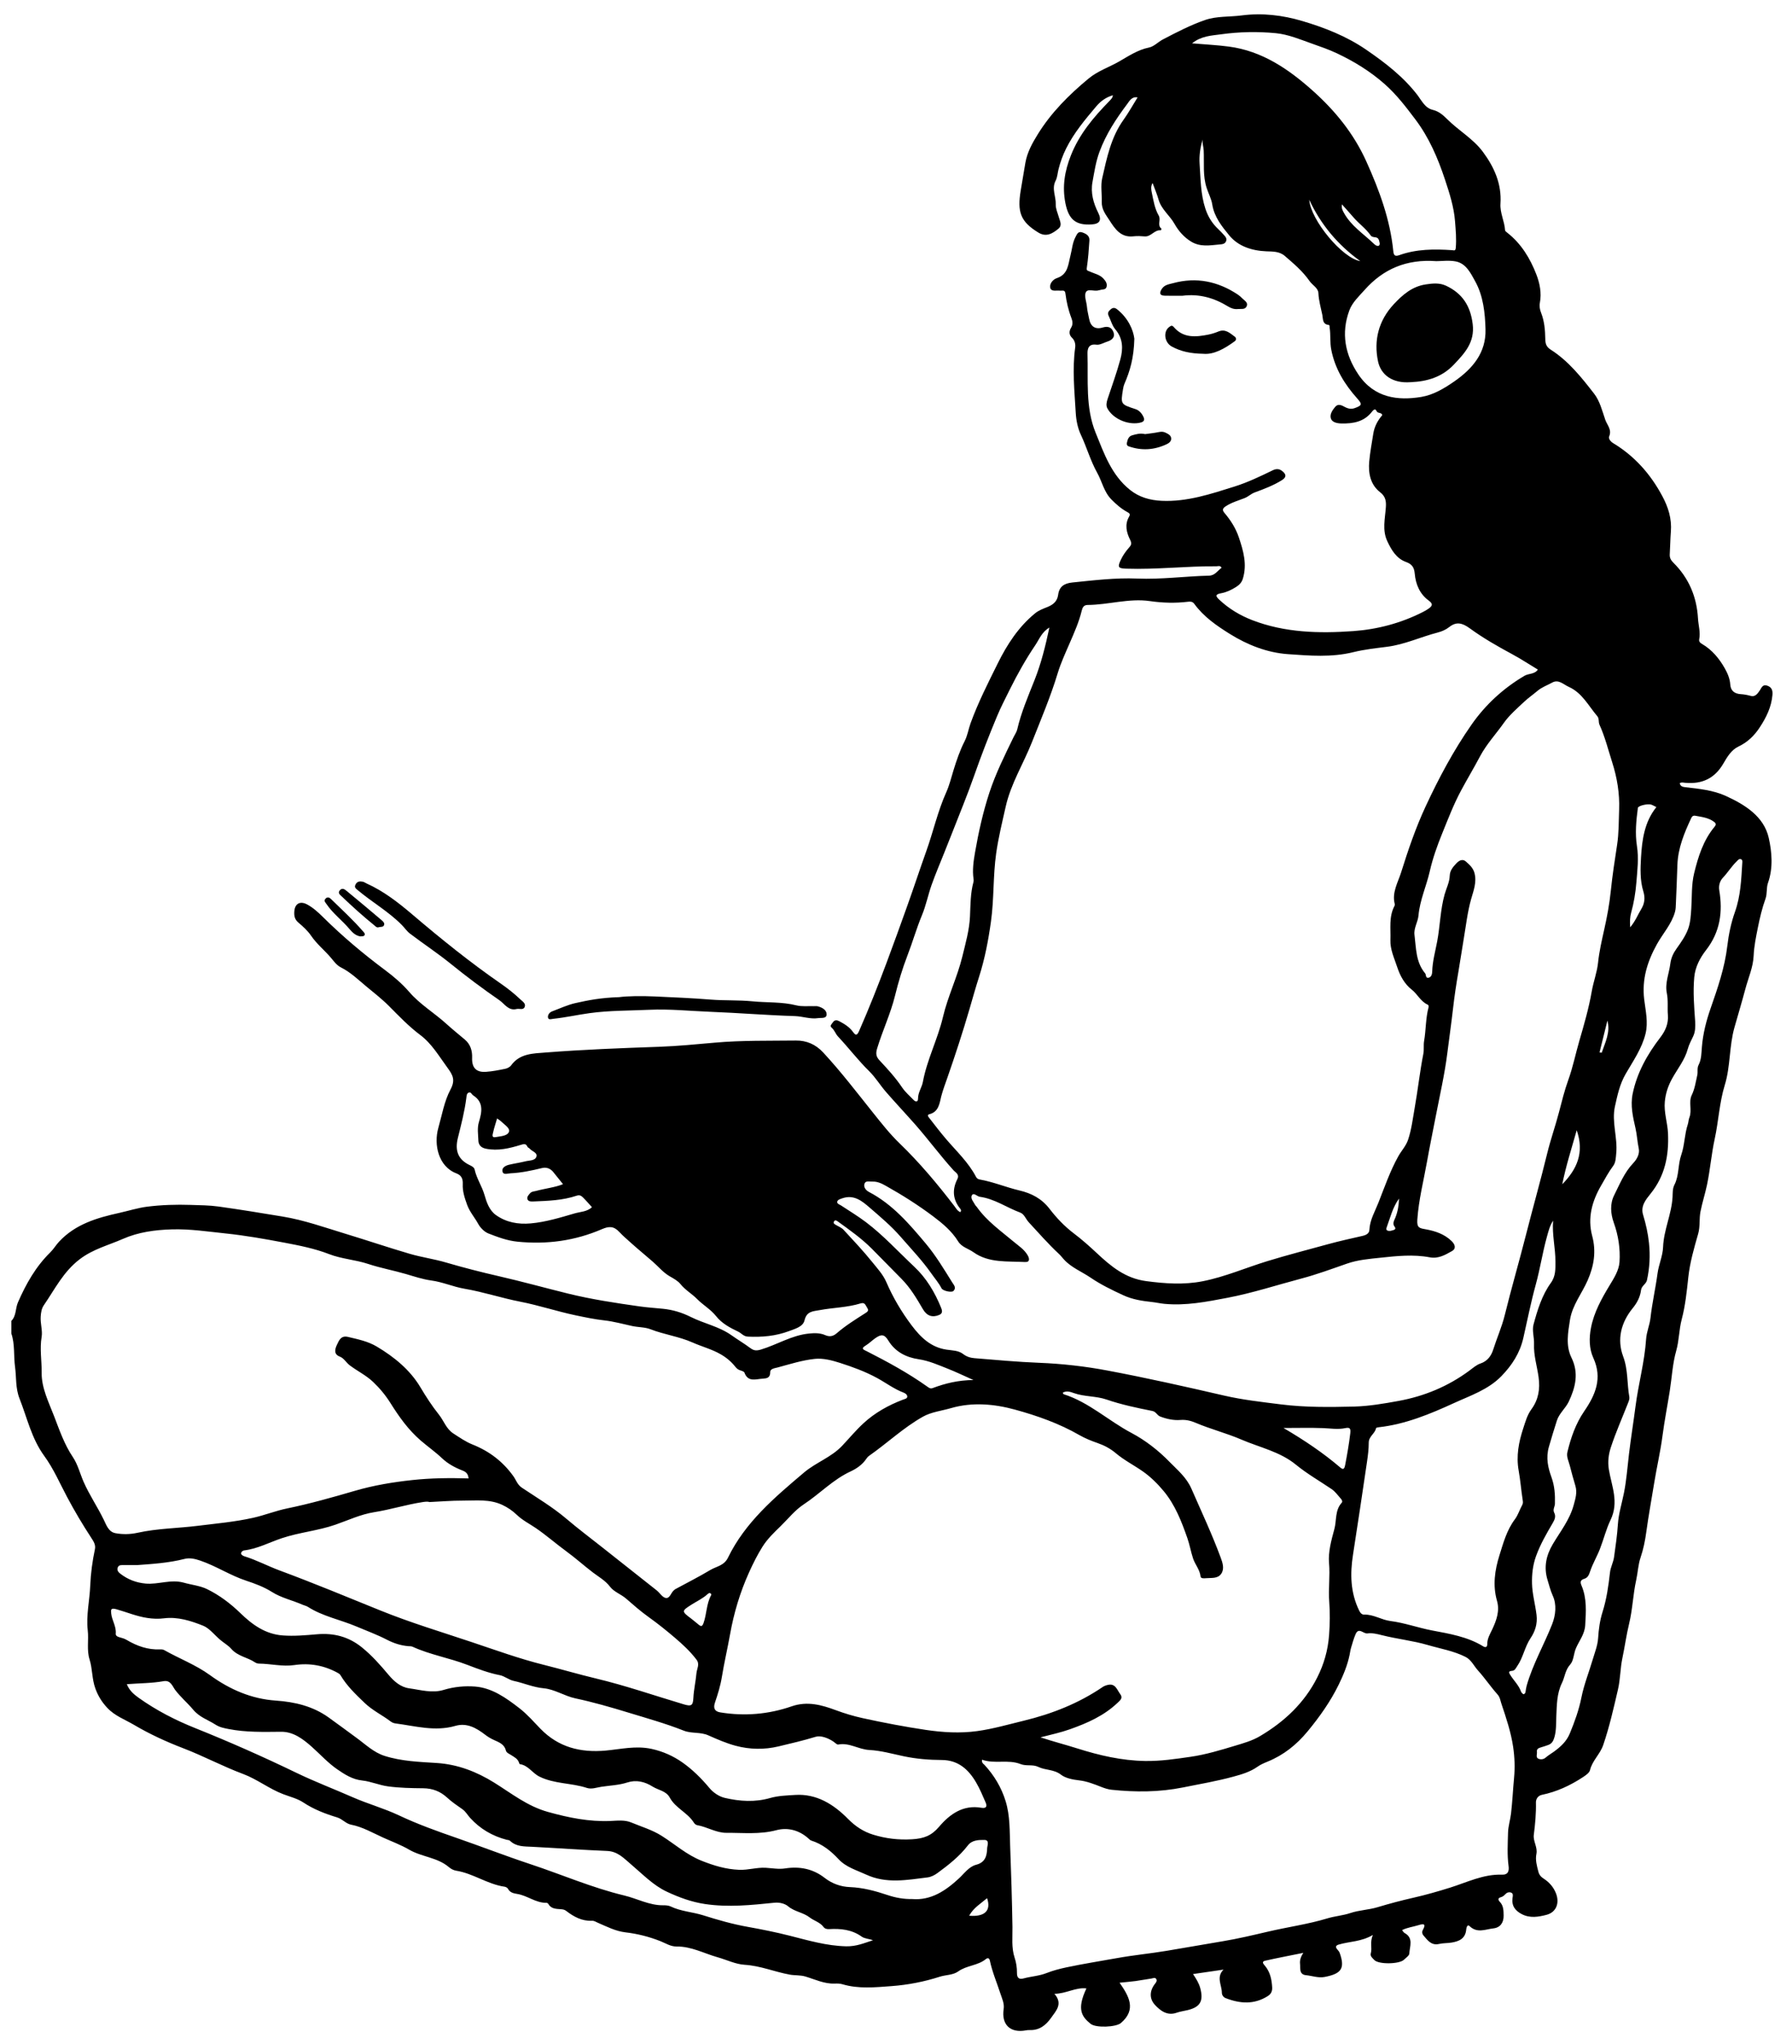 <svg xmlns="http://www.w3.org/2000/svg" viewBox="440.051 193.92 1097.034 1251.2" version="1.1" style="max-height: 500px" width="1097.034" height="1251.2">
<defs>
<clipPath id="a">
<path d="m0 1200h1600v-1200h-1600z"/>
</clipPath>
</defs>
<g transform="matrix(1.333 0 0 -1.333 0 1600)">
<g clip-path="url(#a)">
<g transform="translate(1064.7 571.57)">
<path d="m0 0c0.34-0.032 0.68-0.063 1.02-0.095 1.592 4.746 4.052 9.301 2.606 14.726-1.209-4.877-2.418-9.754-3.626-14.631m-92.069-67.081c-2.946-4.049-4.028-8.798-5.701-13.3-0.196-0.528-0.229-1.152 0.348-1.385 1.047-0.425 2.096-1e-3 3.089 0.324 0.594 0.194 0.75 0.787 0.339 1.28-1.323 1.593-0.281 3.001 0.285 4.445 1.087 2.77 1.546 5.667 1.64 8.636m-197.42-329.3c7.225-0.593 10.18 2.379 8.226 8.064-2.896-2.472-6.303-4.476-8.226-8.064m-216.8 366.09c-0.713-2.444-1.408-4.448-1.841-6.508-0.162-0.768-0.831-2.454 1.143-2.078 2.231 0.425 5.364 0.472 6.138 2.413 0.669 1.677-2.06 3.292-3.519 4.743-0.509 0.506-1.159 0.871-1.921 1.43m388.01 419.7c-0.334-1.835 0.349-2.901 0.971-4.022 3.251-5.866 8.853-9.439 13.525-13.913 0.616-0.59 1.424-1.404 2.486-1.009 0.236 0.088 0.432 0.782 0.351 1.127-0.261 1.102-0.352 2.444-1.815 2.676-0.859 0.137-1.789 0.113-2.319 0.874-2.216 3.177-5.414 5.409-7.914 8.309-1.733 2.011-3.521 3.974-5.285 5.958m-15.028 2.114c0.655-9.308 15.264-26.906 23.456-28.164-10.247 7.38-18.111 16.708-23.456 28.164m116.2-452.04c6.702 6.865 10.247 14.42 6.635 24.819-2.44-8.647-4.955-16.443-6.635-24.819m-391.74-187.68c-0.224-0.142-0.523-0.274-0.749-0.484-2.188-2.026-4.897-3.259-7.378-4.834-4.648-2.952-4.658-3.083-0.147-6.459 1.189-0.89 2.299-1.883 3.459-2.812 1.149-0.922 1.649-0.683 2.178 0.79 1.495 4.161 1.283 8.773 3.467 12.743 0.299 0.543-0.093 0.997-0.83 1.056m422.93 305.66c2.428 2.883 3.496 5.77 5.062 8.335 1.577 2.584 1.901 5.188 0.969 8.203-1.555 5.027-1.345 10.466-1.056 15.487 0.462 8.053 1.55 16.364 7.059 23.176-0.945 0.468-1.579 0.858-2.264 1.106-1.627 0.587-6.098-0.444-6.237-1.481-0.777-5.813-1.344-11.684-0.429-17.491 0.884-5.615 0.188-11.151-0.253-16.678-0.378-4.741-1.16-9.467-2.451-14.119-0.47-1.694-0.594-3.831-0.4-6.538m-159.22-229.88c9.652-5.671 18.271-11.463 26.195-18.247 1.596-1.366 1.916 0.163 2.143 1.338 0.922 4.772 1.746 9.551 2.326 14.387 0.284 2.365-0.211 2.889-2.336 2.445-3.372-0.704-6.73-0.112-10.108 0.016-5.802 0.221-11.619 0.061-18.22 0.061m-142.39 22.015c-4.439 1.973-8.013 3.714-11.702 5.164-4.397 1.728-8.636 3.665-13.498 4.389-5.53 0.823-10.662 3.277-13.868 8.543-1.842 3.024-3.292 3.016-6.061 1.077-1.486-1.041-2.767-2.362-4.284-3.279-2.556-1.544-1.051-1.924 0.463-2.695 9.504-4.838 18.871-9.921 27.588-16.105 0.812-0.577 1.53-1.205 2.591-0.807 5.804 2.181 11.767 3.66 18.771 3.713m-188.49 89.936c-1.484 1.848-2.982 3.756-4.528 5.625-1.337 1.615-3.121 2.254-5.126 1.767-4.761-1.156-9.517-2.178-14.451-2.402-1.51-0.069-3.353-0.921-3.718 0.94-0.333 1.699 1.514 2.629 3.109 3.008 2.483 0.591 5.027 0.928 7.499 1.556 1.803 0.457 4.413 0.213 5.011 2.177 0.552 1.812-2.072 2.379-3.119 3.652-0.265 0.322-0.827 0.459-0.98 0.802-0.723 1.617-1.614 1.36-3.139 0.897-5.183-1.575-10.382-2.87-15.985-1.744-2.498 0.502-3.398 2.023-3.446 3.756-0.077 2.797-0.611 5.622 0.244 8.472 1.345 4.491 2.364 9.075-2.642 12.268-0.682 0.435-1.01 1.67-2.007 1.289-1.011-0.387-1.008-1.547-1.126-2.487-0.783-6.223-2.382-12.283-3.879-18.346-1.453-5.885 0.098-9.92 5.373-12.459 0.969-0.466 2.096-1.013 2.33-2.084 0.897-4.107 3.348-7.575 4.51-11.611 0.976-3.385 2.205-7.078 5.26-9.255 4.738-3.375 10.191-4.355 15.983-3.84 6.94 0.618 13.551 2.671 20.169 4.597 2.655 0.773 5.725 0.732 7.947 2.853-1.437 1.575-2.733 3.106-4.155 4.508-0.732 0.723-1.515 1.224-2.831 0.778-6.438-2.178-13.176-2.385-19.882-2.655-0.966-0.039-2.397-0.116-2.761 1.072-0.321 1.05 0.562 1.978 1.296 2.77 0.714 0.771 1.708 0.734 2.632 0.981 4.354 1.164 8.902 1.648 12.412 3.115m401.07 423.81c-13.653 1.026-24.367-3.586-32.912-13.187-2.602-2.924-5.68-5.756-7.036-9.428-3.853-10.438-1.99-20.292 4.154-29.419 7.329-10.888 18.301-12.054 28.875-10.312 5.571 0.918 10.595 3.936 15.252 7.182 8.303 5.786 14.55 13.101 14.258 23.854-0.206 7.591-1.029 15.389-4.769 22.107-2.008 3.607-4.133 8.197-8.978 9.096-3.085 0.572-6.362 0.107-8.844 0.107m118.88-349.16c0.048-2.316 0.18-4.458-0.937-6.813-0.865-1.821-1.914-3.76-2.428-5.669-1.383-5.134-4.732-9.192-7.199-13.653-1.926-3.482-3.01-6.855-3.374-10.625-0.476-4.933 1.246-9.656 1.462-14.56 0.45-10.191-1.397-19.506-7.975-27.667-2.186-2.711-4.693-5.709-3.479-9.694 1.298-4.259 2.249-8.53 2.72-12.985 0.612-5.779 0.303-11.419-0.927-17.055-0.398-1.828-2.484-2.561-2.733-4.587-0.382-3.106-1.807-5.829-3.795-8.259-5.409-6.61-7.33-14.378-4.411-22.177 2.32-6.198 1.721-12.465 2.843-18.632 0.141-0.775-0.183-1.701-0.488-2.481-2.68-6.856-5.69-13.602-7.987-20.583-1.039-3.16-1.532-6.561-0.931-10.225 1.249-7.599 4.754-14.952 0.769-23.185-1.974-4.078-3.157-8.875-4.865-13.279-1.341-3.456-3.286-6.69-4.468-10.19-0.563-1.668-1.031-3.015-2.731-3.533-1.774-0.541-1.958-1.477-1.272-3.081 2.516-5.891 2.071-12.015 1.703-18.244-0.248-4.205-2.821-7.145-4.292-10.654-1.033-2.464-0.995-5.604-2.585-7.358-2.353-2.596-2.452-5.75-3.801-8.493-2.41-4.899-2.352-10.249-2.586-15.217-0.152-3.224 0.055-6.413-0.855-9.629-0.477-1.687-1.136-2.978-2.791-3.6-1.092-0.411-2.213-0.75-3.33-1.092-1.063-0.326-2.125-0.672-1.938-2.091 0.143-1.088-0.647-2.582 0.689-3.157 1.01-0.434 2.352-0.342 3.327 0.526 1.204 1.073 2.62 1.841 3.898 2.785 2.995 2.213 5.678 4.614 7.207 8.32 2.223 5.384 4.17 10.742 5.32 16.509 1.175 5.895 3.456 11.564 5.169 17.357 0.963 3.255 2.283 6.526 2.496 9.851 0.267 4.151 0.792 8.099 2.053 12.103 1.845 5.852 2.711 11.972 3.403 18.083 0.277 2.45 1.521 4.589 1.87 7.079 0.703 5.016 1.428 9.99 1.762 15.07 0.317 4.823 1.822 9.566 2.776 14.35 1.167 5.855 1.596 11.832 2.296 17.732 0.876 7.378 2.067 14.705 3.019 22.067 1.333 10.306 4.164 20.39 4.855 30.785 0.226 3.413 1.654 6.539 2.011 9.741 0.767 6.889 2.322 13.626 3.243 20.475 0.547 4.071 2.39 8.029 2.545 12.08 0.303 7.945 3.931 15.17 4.357 23.055 0.099 1.823-0.07 3.76 0.874 5.605 2.181 4.262 1.534 9.185 3.143 13.772 1.518 4.325 1.459 9.367 2.98 13.931 0.334 1 0.319 2.125 0.708 3.095 1.353 3.371-0.426 7.171 1.088 10.301 1.441 2.979 1.837 6.095 2.552 9.177 0.351 1.514-0.174 3.201 0.594 4.68 1.35 2.604 1.31 5.595 1.53 8.288 0.496 6.093 2.005 11.998 3.947 17.566 3.296 9.451 6.552 18.83 7.724 28.804 0.627 5.332 1.766 10.719 3.5 15.595 2.634 7.41 2.902 14.859 3.37 22.422 0.044 0.709 0.217 1.657-0.748 1.876-0.807 0.183-1.308-0.542-1.848-1.072-2.358-2.317-4.087-5.157-6.369-7.569-1.223-1.293-1.981-3.434-1.605-5.655 1.687-9.966 0.406-19.179-6.071-27.504-2.747-3.532-4.973-7.713-5.407-12.425-0.626-6.806-0.051-13.599 0.423-20.387m-296.59 180.92c-3.522-2.093-4.635-5.369-6.442-8.042-4.39-6.494-8.212-13.321-11.716-20.365-2.041-4.101-4.137-8.151-5.909-12.389-3.737-8.942-7.236-17.961-10.439-27.114-3.115-8.903-6.749-17.625-10.17-26.421-1.183-3.04-2.41-6.063-3.614-9.096-1.941-4.886-4.021-9.723-5.777-14.675-1.633-4.603-2.575-9.472-4.443-13.966-2.525-6.07-4.307-12.404-6.676-18.528-2.292-5.922-4.165-12.197-5.712-18.476-2.043-8.293-5.746-16.043-8.209-24.208-0.612-2.029-0.625-3.607 1.061-5.401 3.719-3.958 7.391-7.979 10.453-12.528 1.415-2.103 3.43-3.806 5.202-5.662 1.057-1.107 2.082-0.985 2.077 0.619-9e-3 2.813 1.739 5.051 2.215 7.612 1.916 10.314 6.843 19.656 9.235 29.845 2.221 9.46 6.607 18.314 8.907 27.799 1.47 6.065 3.209 12.046 3.5 18.387 0.241 5.263 0.185 10.607 1.589 15.776 0.108 0.398 0.126 0.85 0.063 1.259-0.647 4.233-5e-3 8.509 0.703 12.557 1.602 9.16 3.616 18.248 6.532 27.157 2.926 8.939 7.095 17.246 11.166 25.637 0.555 1.142 1.358 2.225 1.637 3.43 1.822 7.87 5.012 15.259 7.969 22.719 3.04 7.67 5.004 15.603 6.798 24.074m65.52 268.26c6.1-0.524 11.532-0.783 16.905-1.49 15.274-2.009 27.437-10.348 38.485-20.216 10.28-9.182 18.896-19.722 24.692-32.608 5.937-13.195 10.876-26.527 12.33-40.985 0.196-1.945 0.663-2.716 2.786-1.956 7.883 2.822 16.06 2.836 24.278 2.282 0.785-0.053 1.502-0.484 1.641 1.044 0.372 4.102-0.032 8.226-0.338 12.232-0.502 6.549-2.538 12.885-4.635 19.2-3.287 9.9-7.326 19.294-13.646 27.649-4.295 5.677-8.546 11.282-13.968 16.081-6.677 5.909-14.103 10.462-22.042 14.202-3.682 1.735-7.612 3.087-11.474 4.454-5.388 1.908-10.862 4.216-16.454 4.761-8.359 0.813-16.88 0.655-25.262-0.508-4.36-0.605-8.961-0.709-13.298-4.142m152.12-758.04c0.743 0.129 0.946 0.547 1.036 1.109 0.152 0.942 0.26 1.901 0.519 2.815 2.795 9.846 7.943 18.72 11.676 28.178 1.701 4.31 2.131 9.132 0.338 13.085-1.096 2.413-1.671 4.823-2.418 7.251-1.803 5.865-0.682 11.27 2.409 16.482 3.45 5.815 7.723 11.126 9.583 17.91 0.843 3.08 1.713 5.834 0.764 8.962-0.921 3.033-1.744 6.097-2.536 9.167-0.526 2.044-1.623 4.092-1.113 6.214 1.595 6.645 3.83 13.09 7.726 18.77 5.183 7.556 8.448 15.17 4.187 24.491-1.939 4.241-1.99 9.106-1.08 13.811 1.38 7.143 4.848 13.366 8.554 19.494 2.041 3.376 4.308 6.904 4.557 10.784 0.389 6.071-0.542 12.153-2.62 17.955-1.52 4.244-1.801 8.739 0.137 12.61 2.555 5.102 4.717 10.531 8.792 14.802 1.731 1.814 3.036 4.288 2.519 6.698-0.663 3.094-0.788 6.244-1.501 9.343-1.183 5.138-2.398 10.392-1.298 15.77 1.991 9.725 6.743 18.122 12.699 25.878 2.393 3.115 3.793 6.401 3.476 10.333-0.27 3.341 0.2 6.664-0.488 10.057-0.927 4.567 1.048 9.008 1.624 13.522 0.334 2.608 1.34 4.775 2.877 6.918 2.047 2.854 4.145 5.842 5.321 9.097 1.044 2.889 1.214 6.157 1.419 9.34 0.348 5.402 0.023 10.885 1.322 16.194 1.86 7.592 4.173 15.012 9.291 21.195 0.631 0.763 1.053 1.439-0.166 2.349-2.609 1.946-5.671 2.236-8.67 2.798-0.732 0.138-1.353-0.122-1.763-0.995-3.241-6.896-6.148-13.872-6.396-21.655-0.189-5.901-0.434-11.8-0.693-17.699-0.056-1.26-0.05-2.494-0.405-3.78-1.557-5.649-5.557-9.903-8.304-14.863-4.397-7.939-6.968-16.069-5.843-25.363 0.625-5.17 1.909-10.449 0.614-15.73-1.669-6.809-5.724-12.567-9.123-18.459-2.772-4.805-3.788-9.835-4.918-14.894-1.596-7.15 1.301-14.345 0.578-21.618-0.205-2.07-0.201-4.142-1.412-5.755-2.113-2.815-3.722-5.894-5.479-8.912-4.222-7.25-6.358-14.948-4.149-23.174 1.935-7.208 0.82-13.796-2.074-20.429-2.66-6.099-7.06-11.378-8.136-18.241-0.918-5.851-1.992-11.791 0.696-17.26 3.491-7.104 1.809-13.661-1.199-20.108-1.441-3.086-4.426-5.463-5.479-8.736-1.282-3.99-2.522-8.05-3.675-12.071-1.471-5.135-0.405-9.641 1.158-13.951 1.492-4.113 1.716-8.082 1.604-12.234-0.036-1.348-1.081-2.63-0.353-4.041 0.915-1.772 0.24-3.248-0.666-4.798-2.869-4.906-5.685-9.744-7.664-15.217-1.534-4.244-1.931-8.542-1.838-12.558 0.108-4.717 1.47-9.512 2.068-14.342 0.525-4.247-0.72-7.742-2.719-10.719-2.716-4.045-3.404-8.903-6.151-12.864-0.694-1.001-1.028-2.063-2.387-2.168-1.91-0.147-1.392-0.949-0.691-2.058 1.592-2.515 3.841-4.604 4.841-7.511 0.155-0.451 0.665-0.781 1.022-1.179m-641.32 4.625c1.122-2.867 3.164-4.643 5.457-6.277 8.049-5.736 16.8-10.236 25.915-13.883 15.769-6.311 31.272-13.182 46.558-20.568 8.451-4.082 17.232-7.416 25.819-11.191 6.946-3.055 14.315-5.061 21.26-8.342 8.561-4.044 17.545-7.263 26.51-10.364 11.288-3.905 22.414-8.244 33.764-11.999 14.397-4.763 28.365-10.857 43.155-14.404 5.985-1.436 11.541-4.571 17.908-4.497 1.149 0.013 2.428-0.068 3.433-0.552 4.731-2.28 10.026-2.495 14.98-4.068 6.645-2.11 13.487-4.058 20.502-5.307 6.318-1.125 12.71-2.416 19.007-4.005 8.54-2.155 17.044-4.704 26.126-4.902 4.663-0.102 8.268 1.5 12.281 2.774-1.759 0.697-3.807 0.689-5.16 1.655-4.572 3.265-9.637 3.771-14.956 3.465-1.016-0.059-1.999 0.149-2.602 0.972-1.628 2.224-4.342 2.815-6.383 4.404-2.954 2.298-6.888 2.589-9.861 5.088-1.547 1.3-4.015 1.887-6.351 1.647-10.599-1.088-21.143-2.19-31.859-0.592-6.23 0.929-11.912 3.052-17.464 5.639-6.351 2.96-11.171 8.09-16.451 12.547-3.257 2.75-6.11 5.976-10.986 6.177-11.493 0.473-22.97 1.324-34.459 1.915-3.643 0.187-7.307-0.023-10.218 2.796-0.334 0.324-1.003 0.304-1.519 0.438-6.555 1.706-12.162 5.003-16.734 10.015-1.207 1.323-2.034 2.946-3.579 4.016-2.401 1.665-4.84 3.329-6.982 5.299-3.164 2.91-6.732 4.272-11.02 4.311-5.392 0.049-10.781 0.144-16.163 0.868-4.064 0.546-7.841 2.277-11.835 2.699-4.501 0.474-8.093 2.816-11.482 5.148-4.235 2.913-7.767 6.842-11.638 10.292-4.056 3.615-8.504 6.982-14.094 6.932-8.116-0.072-16.171-0.313-24.21 1.274-2.191 0.433-4.026 0.761-6.055 2.063-3.449 2.213-7.23 3.296-10.219 6.881-2.531 3.036-5.702 5.683-8.202 8.991-1.212 1.603-2.049 4.606-5.286 4.027-5.473-0.979-11.034-0.925-16.907-1.382m360.71-98.662c8.629-0.688 15.281 3.798 21.409 9.451 2.508 2.313 4.588 5.43 7.97 6.303 4.289 1.107 4.913 4.301 5.019 7.654 0.034 1.057 1.208 3.7-1.238 3.732-2.67 0.035-5.723-0.037-7.603-2.482-3.904-5.077-8.853-8.963-13.95-12.697-1.379-1.01-2.959-1.828-4.658-2.037-9.425-1.161-18.847-2.98-28.091 1.292-4.422 2.045-9.26 3.387-12.667 7.052-3.579 3.85-7.518 6.98-12.576 8.588-0.481 0.153-0.89 0.587-1.285 0.942-4.261 3.839-9.51 5.204-14.759 3.814-7.646-2.024-15.287-1.151-22.924-1.207-4.68-0.034-8.845 2.732-13.441 3.518-0.556 0.095-1.181 0.638-1.498 1.146-2.892 4.627-8.451 6.661-11.096 11.542-1.667 3.075-5.231 3.368-7.866 5.031-3.625 2.289-7.566 3.195-11.588 1.89-3.933-1.276-7.966-1.381-11.957-1.987-2.208-0.335-4.474-1.232-6.641-0.519-7.104 2.337-14.826 1.768-21.778 5.189-3.279 1.613-5.152 5.191-8.991 5.728-0.138 0.019-0.286 0.324-0.341 0.521-0.547 1.97-2.278 2.728-3.781 3.715-0.884 0.581-2.035 0.932-2.325 2.084-0.741 2.933-3.324 3.792-5.593 4.831-1.462 0.669-2.702 1.433-3.992 2.419-3.95 3.021-8.321 5.532-13.575 4.005-9.383-2.727-18.479-0.057-27.66 1.143-0.713 0.093-1.475 0.426-2.05 0.863-3.897 2.961-8.3 5.014-11.991 8.54-4.154 3.969-8.173 7.822-11.108 12.764-0.255 0.43-0.759 0.762-1.216 1.013-6.241 3.431-12.841 4.639-19.94 3.596-5.429-0.797-10.838 0.617-16.273 0.671-0.613 6e-3 -1.308 0.238-1.819 0.583-3.464 2.336-7.905 2.739-10.923 6.243-1.293 1.501-3.401 2.688-5.089 4.134-2.57 2.204-4.956 5.297-7.749 6.42-5.625 2.261-11.698 4.202-17.996 3.416-2.605-0.325-5.061-0.227-7.619 0.153-4.881 0.725-9.431 2.632-14.119 3.975-2.798 0.801-2.716-0.178-2.516-1.995 0.345-3.124 2.396-5.854 2.07-9.186-0.102-1.044 0.997-1.471 2.012-1.729 1.023-0.26 2.073-0.592 2.973-1.125 4.767-2.823 9.797-4.623 15.433-4.359 0.619 0.03 1.341-0.04 1.862-0.334 6.954-3.933 14.5-6.76 21.028-11.505 9.039-6.57 18.992-10.907 30.291-11.683 8.644-0.594 16.868-2.548 24.061-7.655 4.351-3.09 8.609-6.312 12.929-9.448 4.135-3.002 7.851-6.678 12.876-8.279 7.786-2.481 15.93-2.745 23.952-3.262 9.7-0.626 18.359-4.025 26.336-8.98 8.016-4.979 15.243-10.842 24.772-13.496 9.525-2.652 18.86-4.56 28.751-4.143 3.102 0.13 6.445 0.573 9.45-0.682 4.705-1.965 9.607-3.374 14.023-6.166 6.093-3.854 11.463-8.721 18.407-11.463 5.631-2.223 11.003-3.861 17.133-4.117 4.217-0.176 8.132 1.174 12.24 0.927 2.956-0.177 5.993-0.742 8.862-0.294 6.746 1.051 12.877-0.197 18.176-4.334 3.483-2.72 7.55-4.077 11.528-4.231 6.115-0.236 11.764-1.784 17.424-3.677 3.586-1.198 7.242-1.882 11.295-1.816m-356.05 153.34c-2.43 0-4.248 0.015-6.066-5e-3 -1.051-0.012-2.268 0.194-2.767-1.08-0.529-1.354 0.345-2.229 1.31-2.971 3.392-2.604 7.274-4.051 11.49-4.427 5.845-0.523 11.569 2.099 17.564 0.398 3.553-1.009 7.441-1.372 10.693-2.969 5.639-2.768 10.695-6.569 15.252-10.998 5.446-5.292 11.438-9.644 19.415-10.25 5.293-0.403 10.544 0.09 15.796 0.538 7.659 0.654 14.475-1.069 20.587-6.01 4.626-3.741 8.483-8.128 12.265-12.628 2.549-3.033 5.545-5.645 9.462-6.181 5.22-0.715 10.544-2.348 15.803-0.737 4.78 1.464 9.796 1.914 14.498 1.545 7.811-0.614 14.279-5.264 20.338-9.957 3.526-2.73 6.513-6.174 9.635-9.401 8.266-8.544 18.461-11.077 29.964-10.038 7.01 0.634 13.838 2.365 21.153 0.757 5.306-1.166 10.001-3.33 14.099-6.212 4.553-3.203 8.673-7.254 12.324-11.644 1.861-2.238 4.503-4.009 7.181-4.633 6.837-1.593 13.854-2.036 20.744-0.055 3.791 1.09 7.754 1.181 11.544 1.424 9.803 0.627 17.668-4.312 24.277-11.023 3.366-3.42 7.117-5.882 11.567-7.237 5.759-1.753 11.484-2.473 17.746-2.105 5.512 0.323 8.981 1.635 12.48 5.748 4.935 5.802 11.027 10.175 19.429 8.723 2.437-0.421 2.674 0.778 1.923 2.51-1.333 3.075-2.633 6.195-4.319 9.079-3.513 6.007-8.216 10.314-15.787 10.349-5.858 0.027-11.66 0.493-17.459 1.716-5.237 1.103-10.514 2.609-15.801 2.877-4.936 0.251-9.212 3.496-14.293 2.504-0.602-0.117-1.423 0.817-2.122 1.293-2.517 1.714-5.901 2.98-8.263 2.259-5.622-1.716-11.314-3.048-17.01-4.404-6.563-1.561-13.2-1.444-19.658 0.271-4.334 1.151-8.514 2.987-12.632 4.812-3.633 1.609-7.696 0.735-11.23 2.135-8.357 3.311-17.005 5.715-25.568 8.331-7.994 2.442-16.048 4.762-24.264 6.512-4.931 1.05-9.538 4.166-14.449 4.613-4.931 0.449-9.213 2.42-13.849 3.403-2.347 0.498-4.093 2.187-6.44 2.642-5.136 0.996-10.091 2.895-14.889 4.737-8.271 3.176-17.075 4.621-25.14 8.315-0.553 0.253-1.255 0.197-1.89 0.248-3.496 0.281-6.794 1.372-9.851 2.955-4.54 2.351-9.325 4.093-14.01 6.081-7.392 3.137-15.449 4.626-22.333 9.039-0.703 0.45-1.596 0.594-2.375 0.938-4.653 2.056-9.752 3.132-14.073 5.863-3.692 2.335-7.898 3.889-11.783 5.165-7.422 2.438-13.883 6.776-21.211 9.266-2.451 0.832-4.83 1.354-7.155 0.761-7.388-1.884-14.916-2.326-21.852-2.842m650.35 158.14c-1.53-2.3-2.139-4.861-2.85-7.411-2.022-7.247-3.116-14.698-5.119-21.961-2.225-8.072-3.848-16.312-5.706-24.484-1.567-6.894-5.193-12.524-10.099-17.553-6.074-6.226-14.292-8.92-21.733-12.332-10.967-5.028-22.353-9.76-34.647-11.118-0.41-0.045-1.117-0.195-1.155-0.397-0.48-2.537-3.367-3.758-3.359-6.658 7e-3 -2.978-0.383-5.977-0.818-8.934-2.088-14.176-4.194-28.35-6.408-42.506-1.381-8.824-1.197-17.415 2.81-25.634 0.521-1.07 1.199-1.927 2.339-1.889 4.274 0.14 7.841-2.405 11.986-2.931 6.473-0.822 12.661-3.097 19.096-4.325 8.071-1.54 16.321-2.864 23.539-7.3 1.224-0.752 1.899-0.272 1.886 0.988-0.027 2.603 1.307 4.699 2.342 6.909 1.933 4.127 3.443 8.412 2.138 12.961-2.052 7.157-1.017 14.117 1.116 20.937 1.788 5.717 3.364 11.563 7.089 16.526 1.447 1.927 2.172 4.383 3.353 6.528 0.462 0.84 0.362 1.493 0.223 2.382-0.693 4.469-1.04 8.996-1.835 13.444-1.2 6.718 6e-3 13.054 2.103 19.418 1.007 3.055 1.821 6.111 3.751 8.748 3.242 4.432 4.044 9.278 3.293 14.751-0.697 5.077-2.311 10.026-2.093 15.253 0.124 2.967-0.972 6.153-0.234 8.894 1.798 6.674 3.872 13.463 7.943 19.093 2.342 3.241 2.101 6.544 2.118 9.793 0.032 6.242-1.599 12.434-1.069 18.808m-515.97-129.19c-1.01 0.307-2.179 0.133-3.342-0.046-7.454-1.144-14.659-3.436-22.128-4.615-6.173-0.974-11.923-3.702-17.835-5.756-7.979-2.772-16.511-3.486-24.63-6.208-5.68-1.904-11.113-4.844-17.2-5.579-0.749-0.091-1.488-0.748-1.43-1.504 0.034-0.429 0.823-0.992 1.374-1.16 5.631-1.712 10.826-4.52 16.303-6.548 15.586-5.77 30.946-12.161 46.324-18.39 13.77-5.578 27.91-9.817 41.912-14.506 10.987-3.679 21.909-7.649 33.223-10.468 7.922-1.974 15.819-4.322 23.751-6.213 13.703-3.267 26.959-7.885 40.415-11.891 3.407-1.015 4.228-0.643 4.403 2.933 0.189 3.832 1.082 7.569 1.417 11.366 0.178 2.016 1.617 4.091 0.065 6.156-2.883 3.836-6.43 7.096-10.02 10.158-3.877 3.308-7.902 6.534-12.047 9.492-3.642 2.599-6.968 5.539-10.307 8.434-2.369 2.054-5.577 3.08-7.39 5.474-2.174 2.87-5.232 4.527-7.892 6.558-4.116 3.141-7.964 6.616-12.156 9.672-4.742 3.458-9.147 7.353-14.025 10.683-2.933 2.003-6.158 3.588-8.826 6.163-1.805 1.742-4.094 3.33-6.596 4.495-5.907 2.751-12.09 1.927-18.196 1.951-5.002 0.019-10.006-0.412-15.167-0.651m253.72-118.3c-0.239-1.584 0.62-1.855 1.096-2.37 4.489-4.859 7.806-10.417 9.743-16.739 2.05-6.689 1.806-13.647 2.062-20.524 0.462-12.398 0.861-24.797 1.056-37.206 0.074-4.655-0.542-9.455 1-14.1 0.726-2.187 1.102-4.599 1.066-6.9-0.04-2.51 1.063-3.131 3.089-2.586 3.487 0.937 7.123 1.108 10.546 2.462 2.938 1.161 6.051 1.959 9.15 2.618 7.696 1.637 15.485 2.847 23.21 4.242 7.535 1.36 15.148 2.079 22.682 3.331 8.59 1.428 17.172 2.958 25.763 4.389 7.011 1.168 13.949 2.813 20.887 4.438 9.062 2.123 18.326 3.377 27.268 6.088 3.437 1.041 7.034 1.269 10.497 2.433 3.998 1.345 8.401 1.455 12.456 2.672 5.483 1.646 11.051 3.132 16.579 4.383 5.675 1.284 11.293 2.902 16.765 4.612 7.868 2.459 15.309 6.254 23.846 5.959 2.936-0.101 3.331 1.803 3.03 4.031-0.682 5.068-0.364 10.129-0.241 15.208 0.075 3.054 1.039 5.903 1.382 8.862 0.631 5.439 0.873 10.921 1.391 16.375 0.45 4.732 0.264 9.524-0.411 14.117-0.999 6.783-3.199 13.373-5.405 19.901-0.495 1.463-0.603 2.938-1.799 4.278-3.15 3.53-5.806 7.502-8.976 11.01-1.874 2.074-3.077 4.879-5.655 6.188-5.47 2.779-11.587 3.779-17.395 5.481-6.851 2.008-14.101 2.754-21.087 4.522-2.147 0.543-4.477 1.112-6.595 0.799-1.855-0.274-3.999 2.989-5.44-0.305-0.892-2.038-1.474-4.217-2.119-6.355-0.304-1.008-0.427-2.07-0.638-3.107-0.982-4.832-2.912-9.453-5.012-13.749-3.766-7.704-8.737-14.739-14.275-21.441-5.143-6.224-11.036-10.904-18.415-13.917-1.575-0.643-3.186-1.328-4.56-2.303-3.379-2.399-7.309-3.545-11.149-4.59-7.614-2.072-15.415-3.407-23.16-4.961-10.9-2.187-21.791-2.203-32.746-1.057-1.649 0.173-3.275 0.723-4.89 1.358-3.231 1.272-6.586 2.586-9.99 2.958-3.052 0.333-6.354 1.048-8.335 2.586-3.289 2.554-7.142 1.987-10.43 3.589-2.602 1.269-5.512 0.26-8.151 1.302-5.766 2.278-11.921-0.081-17.69 2.018m170.95 162.14c6.844 0.198 13.571 1.352 20.272 2.574 11.914 2.172 22.85 6.716 32.621 13.959 1.618 1.2 3.228 2.634 5.078 3.252 3.254 1.088 4.951 3.616 5.822 6.366 1.688 5.325 3.972 10.403 5.324 15.905 3 12.2 6.54 24.276 9.641 36.464 3.212 12.624 6.77 25.163 9.859 37.817 1.538 6.3 3.708 12.395 5.345 18.658 1.309 5.008 2.564 10.126 4.294 14.913 2.134 5.901 3.354 12.027 5.083 17.974 2.173 7.474 4.377 15.041 5.716 22.784 0.761 4.402 2.42 8.677 2.884 13.093 0.543 5.174 1.704 10.201 2.827 15.22 1.319 5.891 2.423 11.784 3.035 17.783 0.722 7.07 1.812 14.116 2.885 21.116 0.838 5.471 0.743 10.922 0.94 16.316 0.265 7.252-0.92 14.537-3.179 21.597-1.85 5.78-3.304 11.696-5.821 17.233-0.602 1.326-0.073 2.842-1.015 3.948-4.072 4.78-6.954 10.736-13.1 13.479-2.427 1.083-4.673 3.611-7.607 1.985-2.277-1.262-4.759-2.094-6.849-3.871-1.963-1.67-4.143-3.168-6.024-4.935-3.298-3.098-6.821-6.125-9.401-9.781-3.612-5.119-7.917-9.686-10.919-15.355-2.815-5.317-5.94-10.503-8.788-15.839-3.35-6.275-5.882-12.923-8.537-19.449-2.278-5.595-4.351-11.394-5.729-17.445-1.541-6.768-4.556-13.237-5.176-20.249-0.274-3.101-2.24-5.777-1.838-8.965 0.769-6.105 0.569-12.477 4.869-17.602 0.562-0.671 0.134-2.285 1.52-2.06 1.37 0.221 1.718 1.712 1.746 2.789 0.121 4.773 1.441 9.386 2.303 13.99 1.335 7.135 1.414 14.441 3.398 21.503 0.798 2.84 2.249 5.566 2.352 8.597 0.079 2.341 1.5 4.011 2.928 5.535 1.128 1.203 2.769 2.459 4.495 0.952 1.661-1.451 3.314-2.923 3.945-5.296 1.109-4.172-0.452-8.105-1.505-11.801-1.76-6.181-2.42-12.524-3.496-18.764-0.857-4.977-1.561-10.016-2.434-15.018-0.95-5.437-1.765-10.906-2.393-16.389-0.796-6.957-1.795-13.892-2.668-20.835-1.2-9.542-3.38-18.964-5.207-28.424-1.37-7.092-2.838-14.161-4.104-21.276-1.577-8.855-3.828-17.549-4.449-26.617-0.262-3.834 1.027-3.923 3.792-4.424 4.399-0.797 8.677-2.197 11.996-5.466 1.46-1.438 2.233-3.362 0.086-4.571-3.089-1.739-6.22-3.583-10.161-2.84-7.544 1.423-15.121 0.616-22.661-0.185-5.176-0.55-10.373-0.977-15.37-2.716-6.941-2.415-13.859-4.981-20.952-6.856-11.283-2.982-22.366-6.627-33.902-8.827-9.669-1.845-19.156-3.723-29.047-2.771-1.915 0.185-3.767 0.626-5.67 0.829-4.493 0.479-8.932 1.165-13.134 3.105-5.192 2.396-10.319 4.876-15.053 8.099-4.081 2.778-8.821 4.592-12.23 8.352-0.777 0.857-1.485 1.786-2.329 2.571-4.898 4.554-9.269 9.601-13.813 14.49-1.359 1.463-2.073 3.759-3.9 4.436-6.23 2.31-11.806 6.342-18.527 7.255-1.32 0.179-2.863 2.108-3.672 0.71-0.83-1.433 0.796-3.114 1.579-4.597 0.145-0.275 0.447-0.463 0.63-0.724 4.559-6.492 10.988-10.993 16.953-15.996 2.278-1.911 4.864-3.545 6.41-6.204 0.867-1.492 1.18-3.268-1.214-3.137-8.091 0.442-16.606-0.538-23.67 4.517-2.316 1.657-5.384 2.31-7.014 4.952-2.915 4.728-7.202 8.295-11.474 11.507-6.883 5.175-14.22 9.806-21.763 14.036-1.928 1.081-3.915 2.044-6.273 1.925-1.355-0.068-3.123 0.584-3.558-1.163-0.38-1.523 0.745-2.884 2.14-3.613 10.785-5.635 18.5-14.669 26.109-23.755 4.591-5.483 8.278-11.643 12.061-17.709 0.781-1.251 2.037-2.474 0.617-3.964-0.829-0.87-4.874-5e-3 -5.491 1.197-1.267 2.47-3.079 4.538-4.652 6.783-4.252 6.068-9.384 11.415-14.218 16.975-4.232 4.866-9.257 9.074-14.154 13.316-3.487 3.021-7.178 6.059-12.441 4.291-0.939-0.315-2.13-0.645-2.39-1.423-0.372-1.115 1.002-1.432 1.755-1.928 3.83-2.521 7.747-4.884 11.423-7.665 8.05-6.092 14.811-13.547 22.131-20.408 5.622-5.269 9.469-11.78 12.35-18.867 0.457-1.125 0.889-2.546-0.832-3.277-3.14-1.333-5.696-0.501-7.497 2.579-2.896 4.952-5.794 9.888-9.886 14-4.58 4.603-9.088 9.278-13.674 13.876-4.729 4.74-10.193 8.578-15.597 12.481-0.477 0.344-1.196 0.796-1.663 0.026-0.554-0.912 0.199-1.289 0.876-1.685 1.192-0.697 2.584-1.236 3.488-2.214 4.493-4.86 9.044-9.689 13.188-14.84 2.324-2.89 4.943-5.695 6.439-9.159 3.06-7.088 6.953-13.655 11.584-19.821 4.137-5.507 8.837-10.122 16.047-11.197 2.622-0.391 5.485-0.342 7.627-2.002 1.648-1.277 3.425-1.776 5.268-1.927 9.881-0.811 19.764-1.721 29.666-2.114 10.595-0.42 21.118-1.614 31.471-3.568 17.866-3.372 35.626-7.35 53.342-11.453 8.652-2.004 17.429-2.963 26.177-4.069 11.178-1.413 22.469-1.28 33.734-1.004m-144.12-151.88c6.072-1.999 11.502-3.379 16.797-5.056 10.246-3.246 20.447-5.623 31.246-5.8 7.077-0.116 13.983 0.918 20.892 1.921 6.933 1.008 13.666 3.039 20.388 5.068 3.986 1.204 7.897 2.288 11.555 4.457 11.173 6.626 20.311 15.192 26.207 26.86 3.07 6.075 4.928 12.459 5.452 19.437 0.389 5.179 0.462 10.358 0.074 15.415-0.454 5.925 0.435 11.775-0.087 17.726-0.447 5.107 1.067 10.524 2.444 15.607 1.093 4.03 0.202 8.655 3.403 12.112 0.462 0.498 0.03 1.31-0.377 1.768-1.385 1.557-2.64 3.355-4.327 4.493-5.501 3.712-11.246 7.003-16.433 11.244-7.269 5.943-16.588 7.859-25.015 11.488-6.863 2.955-14.187 4.794-21.102 7.743-2.012 0.857-4.307 1.449-6.802 1.246-3.151-0.257-6.362 0.43-9.373 1.594-1.371 0.529-1.847 2.193-3.558 2.534-7.102 1.415-14.208 2.897-21.067 5.256-4.852 1.669-10.072 1.219-14.922 2.932-1.511 0.534-3.383 1.268-5.176 0.193 0.205-0.351 0.272-0.642 0.417-0.687 11.624-3.676 20.514-12.156 31.067-17.739 6.509-3.444 12.455-8.079 17.567-13.334 3.629-3.729 7.744-7.041 10.052-12.315 4.61-10.533 9.5-20.949 13.48-31.741 0.813-2.203 1.754-4.974 0.252-7.247-1.611-2.438-4.535-1.874-7.024-2.102-0.941-0.086-2.412-0.209-2.522 0.823-0.335 3.151-2.513 5.442-3.434 8.237-1.009 3.058-1.569 6.355-2.619 9.35-2.671 7.622-5.588 15.209-10.88 21.59-2.801 3.377-6.016 6.532-9.434 8.94-4.125 2.906-8.71 5.208-12.64 8.528-2.406 2.032-5.196 3.51-8.23 4.57-2.87 1.003-5.75 2.139-8.374 3.652-9.313 5.37-19.508 8.946-29.641 11.724-9.333 2.559-19.514 3.54-29.368 0.674-4.301-1.251-9.013-1.768-12.82-3.9-8.925-4.997-16.405-12.147-24.781-18.001-0.512-0.358-0.95-0.876-1.301-1.401-1.779-2.654-4.476-4.503-7.121-5.724-8.155-3.764-14.232-10.322-21.569-15.144-4.141-2.722-7.166-6.653-10.667-10.054-2.989-2.903-6.036-5.798-8.304-9.413-2.376-3.787-4.329-7.722-6.176-11.804-4.156-9.188-6.98-18.694-8.743-28.582-1.153-6.463-2.673-12.864-3.72-19.343-0.661-4.092-1.87-7.977-3.19-11.867-0.894-2.635-0.041-4.056 2.418-4.462 11.183-1.845 22.232-0.896 32.839 2.781 7.227 2.506 13.884 0.581 20.214-1.764 4.107-1.521 8.25-2.765 12.435-3.68 9.579-2.093 19.23-3.946 28.927-5.384 7.784-1.155 15.69-1.635 23.559-0.557 7.285 0.999 14.34 3.054 21.473 4.784 12.987 3.15 25.177 7.961 36.25 15.502 0.686 0.467 1.545 0.754 2.365 0.938 3.476 0.779 4.17-2.282 5.637-4.216 1.344-1.772 0.119-2.745-1.144-3.952-6.288-6.003-13.949-9.377-22.007-12.229-4.169-1.476-8.464-2.409-13.462-3.689m-262.66 118.88c-0.146 1.915-0.999 2.951-2.726 3.612-3.452 1.322-6.802 3.146-9.421 5.631-3.096 2.937-6.567 5.363-9.776 8.124-5.774 4.966-10.022 11.001-14.025 17.374-2.211 3.518-4.964 6.819-7.989 9.67-3.164 2.982-7.208 4.925-10.707 7.589-1.62 1.233-2.501 3.195-4.58 3.989-2.697 1.029-2.195 3.324-1.235 5.346 0.995 2.095 1.864 4.417 5.121 3.642 4.561-1.084 9.103-1.986 13.249-4.46 8.029-4.792 15.239-10.71 19.961-18.631 2.621-4.397 5.364-8.633 8.516-12.585 2.254-2.827 3.385-6.549 6.55-8.602 2.864-1.858 5.73-3.864 8.87-5.114 7.755-3.086 14.01-7.854 18.851-14.664 1.223-1.72 1.719-3.759 3.854-5.186 6.916-4.624 14.102-8.877 20.482-14.307 5.285-4.498 10.85-8.67 16.298-12.977 8.378-6.624 16.772-13.226 25.134-19.871 1.41-1.121 2.541-3.13 4.064-3.441 1.955-0.4 2.426 2.323 3.759 3.467 0.243 0.209 0.483 0.435 0.761 0.586 5.344 2.906 10.789 5.643 16.004 8.763 2.798 1.673 6.334 1.968 8.122 5.649 7.917 16.301 21.458 27.717 34.925 39.112 5.449 4.61 12.516 6.978 17.512 12.272 3.223 3.414 6.241 7.047 9.674 10.234 5.297 4.918 11.549 8.401 18.304 10.966 0.765 0.29 1.864 0.429 1.929 1.329 0.063 0.863-0.846 1.562-1.601 1.846-4.452 1.671-8.226 4.567-12.357 6.808-5.423 2.942-11.166 5.03-16.967 6.89-3.69 1.183-7.782 2.233-11.534 1.837-5.772-0.61-11.433-2.419-17.081-3.944-1.228-0.332-3.42-0.542-3.398-2.085 0.041-2.776-1.66-2.949-3.494-3.057-3.101-0.183-6.683-1.73-8.348 2.766-0.218 0.588-1.42 0.878-2.217 1.167-0.845 0.306-1.407 0.815-1.965 1.522-1.846 2.34-4.068 4.205-6.698 5.724-4.098 2.369-8.657 3.521-12.908 5.412-6.23 2.77-12.998 3.627-19.308 6.082-2.601 1.012-5.621 0.887-8.443 1.494-4.25 0.914-8.49 2.111-12.785 2.583-4.448 0.489-8.806 1.418-13.131 2.32-8.554 1.786-16.9 4.598-25.472 6.264-8.64 1.679-16.989 4.486-25.676 5.964-5.113 0.869-10.015 3.082-15.136 3.768-4.069 0.546-7.903 1.866-11.705 2.973-5.751 1.675-11.651 2.745-17.36 4.635-5.817 1.926-12.187 2.289-17.867 4.491-6.739 2.613-13.723 3.972-20.675 5.293-8.932 1.696-17.901 3.28-26.996 4.23-8.165 0.854-16.248 2.1-24.505 1.863-7.844-0.225-15.489-1.248-22.711-4.426-6.629-2.916-13.587-4.615-19.709-9.282-7.562-5.764-11.415-13.751-16.469-21.098-1.072-1.559-1.311-3.295-1.453-5.149-0.245-3.184 0.914-6.519 0.432-9.35-0.95-5.589 0.074-11.026 4e-3 -16.502-0.09-7.045 3.257-13.579 5.721-19.997 2.436-6.345 4.704-12.95 8.583-18.719 2.335-3.473 3.286-7.58 4.941-11.361 2.653-6.061 6.39-11.506 9.268-17.431 1.185-2.441 2.208-5.604 5.38-6.193 3.334-0.62 6.746-0.559 10.155 0.194 9.139 2.019 18.527 2.047 27.78 3.208 8.447 1.06 16.92 1.792 25.259 3.655 5.289 1.182 10.349 3.22 15.614 4.305 10.55 2.175 20.894 5.104 31.205 8.111 8.643 2.521 17.405 3.966 26.317 4.926 8.575 0.924 17.157 1.007 25.829 0.746m491.09 371.39c-4.014 2.419-7.869 4.951-11.913 7.133-6.66 3.592-13.263 7.362-19.333 11.793-3.512 2.563-6.217 3.165-9.432 0.626-1.657-1.307-3.452-2.043-5.387-2.548-7.799-2.035-15.189-5.53-23.272-6.543-5.158-0.646-10.416-1.231-15.376-2.454-10.051-2.479-20.109-1.626-30.061-0.923-9.51 0.673-18.537 4.197-26.711 9.297-6.086 3.797-12.013 7.884-16.319 13.821-0.762 1.051-1.791 1.074-2.865 0.946-5.841-0.695-11.642-0.551-17.476 0.296-9.654 1.401-19.069-1.719-28.658-1.773-1.75-0.01-2.332-1.162-2.69-2.642-1.245-5.149-3.402-9.99-5.49-14.81-1.986-4.584-4.126-9.213-5.542-13.893-3.269-10.799-7.662-21.113-11.785-31.563-3.922-9.943-9.721-19.13-12.092-29.685-1.605-7.144-3.369-14.282-4.388-21.518-1.459-10.362-0.934-20.903-2.388-31.301-1.204-8.602-2.811-17.081-5.469-25.363-1.581-4.925-2.966-9.913-4.416-14.879-3.06-10.479-6.446-20.843-10.035-31.157-0.981-2.816-2.105-5.771-2.892-8.751-0.783-2.967-1.026-7.175-5.461-8.259-1.385-0.338-0.258-1.464 0.169-2.016 2.48-3.202 4.954-6.416 7.585-9.493 4.763-5.571 10.18-10.617 13.641-17.217 0.381-0.726 0.944-1.116 1.737-1.255 6.224-1.092 12.063-3.583 18.186-5.022 5.579-1.31 10.263-3.746 13.865-8.442 3.241-4.225 6.951-8.117 11.239-11.356 3.672-2.775 7.096-5.827 10.451-8.966 6.506-6.089 13.114-11.6 22.624-12.865 8.754-1.164 17.377-1.771 26.037-0.064 10.18 2.006 19.718 6.17 29.595 9.205 9.269 2.847 18.649 5.247 27.986 7.816 5.229 1.438 10.537 2.594 15.826 3.805 1.598 0.366 3.048 1.08 3.126 2.727 0.215 4.582 2.542 8.423 4.144 12.49 2.833 7.187 5.344 14.502 9.132 21.317 1.435 2.582 3.538 4.724 4.507 7.629 1.587 4.757 2.155 9.702 3.02 14.579 1.465 8.254 2.36 16.614 3.975 24.835 0.399 2.03 0.011 3.932 0.354 5.916 0.879 5.077 0.684 10.312 2.018 15.343 0.164 0.617 0.059 1.145-0.442 1.372-3.184 1.445-4.582 4.749-7.21 6.823-3.365 2.658-5.358 6.271-6.745 10.471-1.348 4.081-3.247 8.011-3.092 12.366 0.186 5.233-0.771 10.643 1.856 15.603 0.141 0.266 0.203 0.655 0.129 0.941-1.365 5.253 1.482 9.868 2.91 14.421 3.222 10.272 6.688 20.496 11.275 30.349 6.089 13.08 12.829 25.737 21.075 37.542 6.423 9.197 14.563 16.675 24.281 22.423 1.983 1.173 4.712 0.654 6.197 2.873m-701.07-299.07c2.34 2.349 1.821 5.724 3.048 8.531 3.711 8.486 8.158 16.401 14.832 22.936 1.522 1.49 2.583 3.354 4.053 4.932 7.542 8.089 17.48 10.966 27.753 13.231 4.227 0.932 8.394 2.285 12.667 2.824 6.657 0.838 13.388 1.034 20.107 0.813 4.25-0.14 8.535-0.162 12.733-0.745 9.806-1.361 19.576-2.982 29.347-4.587 9.997-1.641 19.521-5.064 29.17-7.992 9.762-2.962 19.427-6.247 29.216-9.111 5.5-1.609 11.241-2.396 16.739-4.012 8.069-2.371 16.213-4.441 24.397-6.319 10.592-2.431 21.062-5.339 31.607-7.942 10.823-2.67 21.767-4.308 32.751-5.871 3.587-0.51 7.218-0.744 10.823-1.106 4.57-0.46 8.761-1.738 12.816-3.768 6.09-3.047 12.96-4.349 18.628-8.365 2.873-2.036 5.914-3.841 8.738-5.94 1.61-1.197 2.833-1.256 4.858-0.646 7.398 2.228 14.102 6.54 21.963 7.331 2.565 0.258 5.112 0.342 7.556-0.725 1.941-0.848 3.583-0.59 5.276 0.881 4.03 3.505 8.583 6.307 13.071 9.186 0.916 0.588 1.867 1.1 0.907 2.491-0.764 1.107-0.987 2.645-2.992 2.025-6.14-1.9-12.601-1.921-18.868-3.097-2.972-0.558-5.929-0.432-6.924-4.708-0.685-2.943-4.365-3.884-7.149-4.93-6.085-2.286-12.419-2.842-18.896-2.525-1.967 0.096-2.934 1.582-4.429 2.295-3.795 1.809-7.462 3.718-10.26 7.25-2.356 2.973-5.896 4.974-8.595 7.717-2.414 2.454-5.451 4.133-7.66 6.891-1.148 1.434-3.109 2.517-4.814 3.489-3.106 1.771-5.279 4.503-7.887 6.782-3.312 2.894-6.731 5.667-9.996 8.612-1.802 1.625-3.707 3.235-5.305 4.965-2.606 2.822-4.833 2.728-8.071 1.331-12.377-5.338-25.263-7.093-38.757-5.738-4.802 0.482-9.034 2.104-13.312 3.759-1.885 0.73-3.721 2.579-4.714 4.393-1.641 2.998-3.958 5.564-5.144 8.885-1.098 3.073-2.11 6.094-1.96 9.356 0.109 2.384-0.514 4.058-2.926 4.969-8.236 3.111-10.492 13.178-8.288 20.916 1.69 5.931 2.71 12.21 5.572 17.576 2.309 4.327 1.13 6.598-1.374 10.008-3.894 5.303-7.203 11.071-12.552 15.076-5.254 3.933-9.761 8.678-14.337 13.272-3.301 3.315-6.992 6.157-10.514 9.092-3.636 3.028-7.157 6.444-11.492 8.608-2.002 0.999-3.27 2.83-4.572 4.378-2.942 3.498-6.56 6.354-9.166 10.188-1.575 2.317-3.768 4.277-5.921 6.119-1.724 1.475-1.938 3.239-1.779 5.18 0.288 3.508 2.715 4.769 5.876 3.064 2.758-1.488 5.06-3.591 7.266-5.776 8.899-8.815 18.461-16.855 28.494-24.335 4.048-3.018 7.861-6.274 11.158-10.093 4.938-5.723 11.473-9.566 17.001-14.593 2.767-2.516 5.697-4.851 8.546-7.276 2.566-2.184 3.419-5.154 3.298-8.313-0.172-4.495 1.791-6.783 6.361-6.464 2.963 0.206 5.914 0.781 8.829 1.387 0.989 0.205 2.157 0.793 2.726 1.58 3.954 5.475 10.125 5.453 15.725 5.893 17.336 1.365 34.72 2.023 52.104 2.63 8.619 0.301 17.224 1.153 25.821 1.913 12.361 1.092 24.754 0.812 37.134 0.964 4.837 0.059 9.065-1.746 12.513-5.464 8.142-8.776 15.382-18.266 22.847-27.598 3.901-4.877 7.795-9.856 12.347-14.245 9.157-8.829 17.298-18.569 25.035-28.652 0.806-1.051 1.428-2.333 2.811-2.831 0.437 0.59 0.309 1.093-0.052 1.53-3.489 4.234-3.774 8.858-1.367 13.606 1.122 2.214-0.806 3.036-1.661 3.98-6.173 6.813-11.614 14.231-17.682 21.123-4.426 5.026-9.027 9.9-13.419 14.955-2.679 3.082-4.82 6.673-7.714 9.516-5.115 5.023-9.433 10.723-14.315 15.926-1.177 1.255-1.596 2.945-2.961 4.091-0.994 0.834 0.146 1.714 0.646 2.471 0.759 1.15 1.857 1.015 2.845 0.492 2.366-1.254 4.652-2.633 6.283-4.864 1.117-1.529 1.791-2.112 2.869 0.342 4.485 10.215 8.587 20.579 12.499 31.019 3.33 8.89 6.545 17.824 9.741 26.764 2.951 8.252 5.682 16.59 8.628 24.832 3.203 8.958 5.242 18.291 9.171 27.035 1.384 3.079 2.254 6.588 3.271 9.927 1.407 4.618 2.991 9.253 5.174 13.536 1.341 2.631 1.714 5.445 2.678 8.109 3.454 9.551 8.051 18.561 12.528 27.608 4.27 8.631 9.51 16.711 17.116 22.943 1.695 1.389 3.711 2.115 5.685 2.907 2.639 1.058 4.529 2.604 4.93 5.645 0.494 3.742 2.776 5.235 6.521 5.615 9.906 1.006 19.785 2.217 29.772 1.801 11.046-0.46 22.011 1.075 33.028 1.336 2.647 0.063 3.906 2.269 5.726 3.618-0.668 1.193-1.621 0.675-2.38 0.682-13.808 0.123-27.567-1.558-41.388-1.097-3.722 0.124-4.117 0.639-2.511 4.067 1.007 2.15 2.386 4.056 3.95 5.823 0.953 1.077 1.075 1.875 0.336 3.353-1.674 3.35-2.57 6.984-0.519 10.587 0.664 1.166 0.331 1.566-0.758 2.156-2.779 1.504-5.128 3.549-7.363 5.826-3.408 3.472-4.249 8.207-6.502 12.238-3.088 5.526-4.801 11.718-7.509 17.473-1.442 3.065-2.143 6.679-2.338 10.093-0.57 9.96-1.629 19.935-0.25 29.93 0.215 1.558-0.196 3.269-1.436 4.445-1.536 1.457-1.353 3.154-0.462 4.606 0.996 1.621 0.687 3.11 0.129 4.568-1.394 3.647-2.248 7.41-2.727 11.262-0.22 1.766-1.503 1.103-2.432 1.221-1.622 0.208-4.063-0.584-4.515 1.288-0.443 1.832 1.16 3.862 3.026 4.475 5.188 1.706 5.192 6.32 6.24 10.357 0.742 2.856 0.904 5.869 2.331 8.534 0.643 1.201 1.145 2.735 3.01 2.119 1.79-0.591 3.513-1.488 3.369-3.718-0.272-4.204-0.573-8.42-1.2-12.58-0.217-1.442 0.533-1.287 1.237-1.621 2.197-1.045 4.735-1.432 6.47-3.376 0.963-1.079 1.767-2.262 1.359-3.747-0.401-1.459-1.93-1.033-2.959-1.442-0.194-0.077-0.433-0.038-0.63-0.109-2.022-0.736-5.177 1.053-6.009-1.098-0.662-1.71 0.428-4.322 0.61-6.558 0.147-1.794 0.636-3.559 0.964-5.339 0.659-3.584 2.763-5.157 6.285-4.092 2.51 0.76 4.126 6e-3 4.903-2.112 0.905-2.468-0.799-3.723-2.949-4.411-1.624-0.518-3.347-1.592-4.875-1.372-3.635 0.524-4.148-1.996-4.084-4.178 0.356-12.157-1-24.636 3.706-36.197 3.862-9.488 7.281-19.462 15.791-26.276 4.271-3.421 9.192-4.784 14.538-5.031 11.655-0.539 22.479 3.098 33.369 6.514 6.14 1.926 11.9 4.691 17.651 7.486 1.686 0.819 3.033 0.728 4.429-0.386 1.932-1.543 1.867-2.844-0.221-4.15-3.908-2.447-8.221-4.052-12.5-5.637-1.72-0.637-2.905-1.932-4.641-2.6-2.881-1.109-5.926-1.977-8.618-3.731-1.745-1.137-1.548-1.951-0.517-3.169 2.848-3.365 5.15-7.023 6.558-11.242 2.063-6.178 3.825-12.302 1.775-18.924-0.582-1.882-1.847-2.95-3.146-3.77-2.031-1.282-4.359-2.398-6.698-2.816-2.868-0.514-2.746-1.303-0.961-2.983 4.416-4.157 9.543-7.228 15.155-9.396 14.996-5.791 30.736-6.14 46.396-5.026 11.023 0.784 21.825 3.627 31.841 8.71 0.946 0.48 1.893 0.99 2.748 1.612 1.659 1.207 2.238 2.109-3e-3 3.745-4.047 2.954-5.934 7.415-6.367 12.303-0.25 2.81-1.209 4.371-3.972 5.356-4.468 1.594-6.746 5.536-8.639 9.571-2.373 5.058-1.028 10.324-0.655 15.556 0.179 2.521 9e-3 4.874-2.599 6.886-4.491 3.465-5.537 8.735-5.036 14.166 0.395 4.284 1.199 8.532 1.871 12.789 0.511 3.232 2.009 6.02 4.131 8.474-0.374 1.425-2.143 0.613-2.679 1.942-0.46 1.14-1.358 0.564-1.954-0.226-3.612-4.793-8.746-5.694-14.274-5.545-1.882 0.051-4.06 0.507-4.671 2.188-0.701 1.93 0.669 3.938 1.976 5.475 1.334 1.568 2.973 0.673 4.384-0.089 1.5-0.809 2.976-1.102 4.61-0.503 3.424 1.256 3.426 1.78 1.044 4.456-5.753 6.46-10.156 13.569-11.875 22.337-0.671 3.426-0.226 6.758-0.743 10.096-0.081 0.519 0.14 1.198-0.501 1.279-2.909 0.364-2.487 2.756-2.864 4.616-0.674 3.317-1.643 6.544-1.802 10.005-0.108 2.361-2.747 3.629-4.066 5.532-3.12 4.5-7.265 7.991-11.369 11.536-2.51 2.167-5.626 1.993-8.477 2.114-6.706 0.285-12.927 2.313-17.033 7.318-3.355 4.088-6.924 8.461-7.826 14.319-0.371 2.403-1.699 4.897-2.524 7.389-1.874 5.662-1.112 11.499-1.378 17.246-0.08 1.734-0.712 3.341-0.476 5.09-1.127-3.693-1.656-7.472-1.405-11.192 0.463-6.878 0.441-13.812 2.631-20.534 1.242-3.81 3.198-6.903 6.058-9.565 0.782-0.728 1.515-1.512 2.233-2.304 0.788-0.869 1.749-1.773 1.248-3.079-0.55-1.435-1.903-1.433-3.227-1.56-4.356-0.419-8.676-1.172-12.786 1.303-3.337 2.01-5.899 4.992-7.644 8.109-2.203 3.934-6.072 6.69-7.355 11.189-0.709 2.489-1.749 4.884-2.756 7.642-0.949-1.619-0.624-3.147-0.328-4.564 0.743-3.55 1.316-7.243 3.135-10.376 1.164-2.007-0.853-4.414 1.266-6.041 0.064-0.049-0.215-0.753-0.288-0.745-2.947 0.335-4.475-3.03-7.399-2.798-1.703 0.135-3.444 0.242-5.131 0.043-5.841-0.69-8.523 3.399-11.088 7.398-1.641 2.559-3.625 4.867-3.51 8.518 0.112 3.542-0.563 7.357 0.195 10.692 2.12 9.324 4.016 18.826 9.804 26.889 2.284 3.181 4.185 6.637 6.453 10.277-2.679 0.524-3.773-1.712-4.724-2.977-5.101-6.792-9.747-13.822-12.753-21.942-1.699-4.589-2.376-9.258-3.234-13.94-0.907-4.954 0.409-9.657 2.616-14.067 1.68-3.357 0.826-5.127-2.896-5.385-7.428-0.513-10.68 2.271-12.161 9.795-1.501 7.629-0.334 14.667 2.536 21.905 3.896 9.826 10.409 17.517 17.594 24.868 0.447 0.457 0.878 0.937 1.261 1.448 0.173 0.233 0.209 0.568 0.458 1.299-3.322-0.966-5.71-2.794-7.661-5.097-5.148-6.081-10.27-12.19-13.865-19.398-1.52-3.046-2.645-6.212-3.479-9.494-0.445-1.753-0.511-3.689-1.322-5.243-1.931-3.7 0.198-7.263 0.049-10.889-0.08-1.931 0.877-3.911 1.409-5.857 0.496-1.813 1.698-3.765-0.202-5.327-2.673-2.197-5.541-3.966-9.16-1.771-8.351 5.065-9.719 9.56-8.152 19.237 0.691 4.266 1.414 8.512 2.147 12.761 0.855 4.956 3.244 9.156 5.66 13.08 6.127 9.948 14.346 18.182 23.378 25.655 4.244 3.511 9.339 5.158 13.963 7.802 4.416 2.526 8.622 5.395 13.825 6.454 2.259 0.46 4.144 2.558 6.315 3.69 6.309 3.292 12.64 6.596 19.371 8.924 5.394 1.865 11.187 1.376 16.777 2.107 9.495 1.241 18.862 0.119 27.815-2.535 10.296-3.051 20.362-6.983 29.393-13.175 8.772-6.014 17.114-12.426 23.639-20.936 0.452-0.59 0.837-1.231 1.271-1.835 1.516-2.108 2.886-4.234 5.779-4.902 2.527-0.583 4.612-2.3 6.413-4.117 5.262-5.306 12.002-9.044 16.5-15.096 5.213-7.013 8.706-14.757 8.099-23.816-0.284-4.241 1.864-8.061 2.113-12.216 0.024-0.405 0.626-0.828 1.035-1.148 6.398-5.01 10.492-11.794 13.325-19.123 1.535-3.97 2.491-8.509 1.619-13.042-0.304-1.579-0.021-3.085 0.597-4.664 1.491-3.805 1.829-7.895 1.893-11.929 0.036-2.242 0.49-3.652 2.505-4.934 8.161-5.192 14.106-12.71 19.925-20.202 2.635-3.392 3.699-7.848 5.117-11.966 0.85-2.47 3.137-4.523 1.786-7.671-0.403-0.94 0.563-2.308 1.836-3.075 9.858-5.937 17.21-14.27 22.586-24.34 2.693-5.042 4.399-10.267 3.92-16.319-0.268-3.387-0.291-6.894-0.509-10.341-0.104-1.641 0.509-2.755 1.665-3.901 7.114-7.056 10.739-15.646 11.307-25.655 0.179-3.153 1.193-6.257 0.56-9.467-0.232-1.18 0.516-1.727 1.391-2.243 4.559-2.688 7.826-6.67 10.362-11.161 1.254-2.221 2.329-4.704 2.506-7.392 0.196-2.967 2.05-4.259 4.77-4.434 1.605-0.103 3.103-0.378 4.666-0.816 1.963-0.551 3.139 1.039 4.17 2.598 0.757 1.146 1.263 2.844 3.353 2.126 2.144-0.736 2.582-2.228 2.408-4.275-0.473-5.55-2.795-10.263-5.817-14.877-2.565-3.916-5.627-6.842-9.859-8.853-3.257-1.547-5.175-4.872-6.862-7.764-4.04-6.922-9.816-9.507-17.461-8.852-0.845 0.073-1.691 0.359-2.561-0.137 0.206-1.453 1.27-1.732 2.496-1.873 6.346-0.73 12.847-1.364 18.634-4.007 8.784-4.011 17.514-9.399 19.733-19.273 1.445-6.431 2.099-13.778-0.35-20.668-0.801-2.252-0.31-4.967-1.122-7.212-1.579-4.361-2.64-8.916-3.532-13.356-0.838-4.177-1.734-8.5-1.926-12.825-0.239-5.394-2.466-10.242-3.817-15.329-1.559-5.87-3.31-11.694-4.973-17.529-2.491-8.74-1.823-17.981-4.457-26.52-2.513-8.149-2.848-16.562-4.64-24.77-1.515-6.934-2.067-14.077-3.522-21.027-0.866-4.134-2.191-8.19-3.012-12.357-0.66-3.354-0.085-6.766-1.064-10.179-1.883-6.56-3.806-13.223-4.527-19.969-0.695-6.501-1.381-13.097-3.019-19.283-1.275-4.814-1.177-9.715-2.539-14.494-1.689-5.925-1.981-12.242-2.951-18.378-1.091-6.904-2.449-13.771-3.354-20.698-0.959-7.34-2.673-14.537-3.845-21.838-1.198-7.462-2.595-14.878-3.606-22.385-0.519-3.85-1.334-7.854-2.649-11.723-1.073-3.158-1.22-6.833-1.974-10.242-1.464-6.617-1.655-13.478-3.246-20.005-1.28-5.248-1.983-10.601-3.099-15.856-0.992-4.672-0.918-9.639-2.031-14.412-1.994-8.552-3.903-17.083-6.762-25.446-1.467-4.293-5.03-7.16-6.079-11.559-0.293-1.231-1.933-2.356-3.332-3.271-5.803-3.796-11.968-6.658-18.772-8.062-1.944-0.402-2.752-2.117-2.722-3.479 0.11-5.005-0.35-9.931-0.978-14.878-0.378-2.976 1.819-5.691 1.197-8.776-0.563-2.792 0.209-5.439 0.894-8.119 0.378-1.48 1.169-2.399 2.406-3.194 2.579-1.656 4.539-3.876 5.68-6.773 1.743-4.426 0.181-8.697-4.368-9.88-3.623-0.942-7.53-1.631-11.285 0.306-3.09 1.593-4.753 3.816-4.301 7.402 0.114 0.9 0.511 2.067-0.686 2.518-0.935 0.353-1.928 1e-3 -2.623-0.747-0.596-0.643-1.189-1.163-2.079-1.396-1.459-0.381-1.234-1.287-0.429-2.123 1.737-1.805 1.694-4.079 1.735-6.316 0.059-3.199-1.545-5.507-4.691-5.857-3.641-0.405-7.455-2.355-10.947 1.045-1.085 1.056-1.481-0.915-1.544-1.607-0.378-4.146-3.26-5.386-6.697-5.958-1.892-0.314-3.868-0.198-5.726-0.625-3.67-0.844-5.336 1.749-7.246 3.939-0.579 0.663-0.72 1.633-0.269 2.433 1.677 2.982 0.347 2.986-2.061 2.23-2.404-0.755-4.963-1.014-7.452-2.246 0.433-0.527 0.681-1.075 1.101-1.302 4.289-2.318 2.378-6.19 2.215-9.485-0.049-0.972-1.542-1.903-2.43-2.796-2.072-2.084-11.649-2.258-13.648-0.142-0.758 0.803-1.973 1.75-1.616 2.985 0.744 2.569-0.544 5.187 0.988 8.518-5.346-3.149-10.705-2.951-15.67-4.409-1.441-0.423-1.649-1.128-0.671-2.264 0.415-0.482 0.871-0.998 1.08-1.58 2.594-7.229 0.656-9.577-6.913-11.042-2.882-0.558-5.722 0.53-8.582 0.817-3.27 0.329-2.495 3.322-2.715 5.315-0.163 1.487 0.302 3.153 1.517 4.936-6.152-1.249-11.847-2.324-17.496-3.599-1.938-0.438-0.739-1.601-0.115-2.353 2.381-2.869 3.082-6.267 3.292-9.855 0.103-1.758-0.461-3.051-2.015-4.037-6.285-3.991-12.751-3.492-19.334-0.948-1.144 0.442-1.752 1.526-1.756 2.509-0.013 3.446-2.69 7.137 0.76 10.594-4.567-0.667-9.135-1.335-14.001-2.046 1.49-2.232 2.702-4.15 3.324-6.482 1.56-5.844 0.059-8.66-5.825-10.084-1.658-0.401-3.38-0.606-4.976-1.174-4.377-1.56-7.559 0.928-10.041 3.621-2.6 2.821-2.473 6.465 0.082 9.687 0.465 0.587 0.986 1.299 0.608 2.043-0.528 1.041-1.526 0.439-2.288 0.335-2.433-0.333-4.845-0.826-7.279-1.153-2.322-0.311-4.661-0.492-7.339-0.766 4.267-6.154 7.895-12.26 0.627-18.499-2.256-1.936-11.538-2.341-13.945-0.366-3.839 3.148-6.585 6.408-1.904 16.249-4.969 0.591-9.209-2.419-14.696-2.479 3.919-4.569 0.933-7.56-1.5-10.994-2.542-3.587-5.488-5.813-9.985-5.651-0.53 0.019-1.072-0.037-1.593-0.134-7.156-1.34-11.325 2.583-10.241 9.77 0.389 2.577-0.762 4.876-1.473 7.066-1.64 5.053-3.759 9.955-4.862 15.187-0.265 1.258-1.055 1.345-1.832 0.707-3.714-3.045-8.818-2.876-12.688-5.66-2.435-1.751-5.672-1.537-8.507-2.448-7.169-2.306-14.628-3.755-22.144-4.307-7.509-0.551-15.098-1.361-22.545 0.859-1.101 0.328-2.336 0.347-3.5 0.3-4.804-0.19-9.061 1.929-13.482 3.245-2.423 0.721-4.852 0.439-7.271 0.884-6.921 1.272-13.448 4.07-20.637 4.503-4.149 0.249-8.276 2.288-12.381 3.445-6.236 1.756-12.142 5.038-18.858 4.948-2.797-0.037-5.083 1.521-7.504 2.476-5.18 2.043-10.48 3.38-15.977 4.026-4.575 0.538-8.602 2.644-12.737 4.418-0.879 0.377-1.64 0.949-2.66 0.902-4.594-0.212-8.353 1.832-11.828 4.517-0.752 0.581-1.5 0.713-2.357 0.779-2.229 0.172-4.563 0.099-5.891 2.468-0.133 0.237-0.525 0.475-0.791 0.47-4.894-0.104-8.722 3.287-13.367 4.065-1.587 0.265-3.409 0.548-4.341 2.367-0.243 0.474-0.987 0.89-1.553 0.971-7.864 1.114-14.437 6.115-22.248 7.354-1.328 0.211-2.444 0.876-3.407 1.689-5.278 4.461-12.424 4.613-18.167 7.957-3.83 2.23-8.008 3.759-12.006 5.571-4.785 2.167-9.418 4.898-14.735 5.926-2.329 0.45-3.925 2.591-6.374 3.335-5.422 1.646-10.7 3.668-15.546 6.875-2.652 1.755-6.024 2.59-9.074 3.737-6.553 2.466-12.052 6.904-18.559 9.331-9.348 3.486-18.162 8.23-27.441 11.792-7.871 3.021-15.415 6.483-22.66 10.759-4.161 2.456-8.772 4.086-12.218 7.759-2.481 2.645-4.206 5.357-5.508 8.918-1.624 4.441-1.303 9.028-2.67 13.359-1.385 4.389-0.323 8.917-0.832 13.344-0.795 6.919 0.865 13.669 1.142 20.487 0.233 5.739 0.994 11.287 2.165 16.849 0.404 1.921-0.657 3.566-1.607 5.017-4.028 6.156-7.782 12.461-11.229 18.961-3.353 6.322-6.239 13.013-10.424 18.744-5.871 8.04-7.857 17.448-11.372 26.354-1.923 4.872-1.405 9.727-2.065 14.581-0.692 5.097-4e-3 10.346-1.698 15.309z"/>
</g>
<g transform="translate(614.37 596.96)">
<path d="m0 0c3.827 0.52 10.209 0.609 16.589 0.321 8.509-0.383 17.024-0.743 25.512-1.43 6.369-0.516 12.77-0.162 19.103-0.788 6.757-0.668 13.604-0.184 20.299-1.865 2.517-0.632 5.281-0.282 7.933-0.376 0.641-0.023 1.316 0.095 1.916-0.068 1.947-0.53 3.994-1.618 4.024-3.615 0.034-2.177-2.461-1.577-3.861-1.798-3.611-0.569-7.108 0.821-10.734 0.932-12.958 0.4-25.884 1.467-38.846 1.971-9.33 0.364-18.65 1.348-27.992 0.922-9.148-0.417-18.314-0.295-27.443-1.546-5.585-0.765-11.084-2.012-16.685-2.596-0.79-0.082-2.25-0.665-2.413 0.663-0.139 1.132 0.69 2.285 1.894 2.739 3.593 1.353 7.128 3.023 10.846 3.843 5.691 1.255 11.441 2.439 19.858 2.691"/>
</g>
<g transform="translate(567.42 591.53)">
<path d="m0 0c-3.805-0.978-5.587 2.399-7.935 4.016-7.705 5.303-15.206 10.937-22.478 16.825-5.993 4.852-12.427 9.07-18.546 13.729-1.542 1.174-2.573 2.776-3.906 4.113-6.045 6.069-13.488 10.322-20 15.769-1.031 0.862-1.853 1.332-1.138 2.744 0.727 1.434 1.98 1.504 3.287 1.261 0.605-0.112 1.148-0.537 1.729-0.798 7.979-3.583 14.74-8.892 21.362-14.527 13.008-11.069 26.313-21.786 40.369-31.517 3.177-2.199 6.172-4.582 8.963-7.236 0.98-0.932 2.54-1.82 1.983-3.36-0.614-1.694-2.448-0.724-3.69-1.019"/>
</g>
<g transform="translate(851.07 899.31)">
<path d="m0 0c-0.217-8.906-2.023-14.876-4.528-20.679-0.331-0.766-0.529-1.61-0.663-2.438-1.131-6.996-1.123-6.999 5.657-9.201 1.88-0.611 3.031-2.083 3.781-3.721 0.884-1.93-0.709-2.392-2.131-2.641-5.403-0.948-11.96 2.011-14.484 6.657-0.727 1.339-0.394 2.892 0.092 4.36 1.997 6.031 4.185 12.014 5.843 18.138 1.3 4.799 1.309 9.566-2.307 13.811-1.461 1.715-2.066 4.156-3.081 6.257-0.65 1.343 0.029 2.127 1.006 2.97 1.042 0.899 1.975 0.71 2.879-5e-3 5.173-4.087 7.476-9.607 7.936-13.508"/>
</g>
<g transform="translate(873.18 919.03)">
<path d="m0 0c-2.567 0-5.342-0.056-8.114 0.017-2.47 0.065-2.55 1.29-1.395 3.102 1.245 1.956 3.379 2.162 5.282 2.677 10.636 2.88 20.446 0.803 29.539-5.186 0.795-0.524 1.53-1.169 2.194-1.854 0.994-1.023 2.774-1.871 1.954-3.627-0.758-1.624-2.593-1.077-4.04-1.229-1.681-0.176-3.148 0.359-4.543 1.213-6.353 3.89-13.164 5.874-20.877 4.887"/>
</g>
<g transform="translate(882.75 892.38)">
<path d="m0 0c-5.987 0.101-10.396 1.104-14.478 3.32-3.445 1.87-4.039 6.969-1.139 9.018 0.774 0.547 1.239 0.875 2.074-0.099 4.41-5.151 10.143-4.576 15.932-3.417 1.559 0.312 3.102 0.812 4.574 1.416 3.166 1.297 5.248-0.74 7.43-2.343 0.695-0.51 0.978-1.448 3e-3 -2.163-4.692-3.44-9.636-6.189-14.396-5.732"/>
</g>
<g transform="translate(856.02 855.5)">
<path d="m0 0c1.76 0.249 4.092 0.475 6.375 0.945 1.128 0.232 2.108 0.177 3.089-0.32 1.151-0.583 2.435-1.164 2.509-2.65 0.066-1.348-1.088-2.15-2.075-2.615-5.685-2.677-11.546-3.079-17.514-0.948-0.739 0.264-0.88 0.929-0.748 1.58 0.303 1.495 0.767 3.008 2.434 3.46 1.736 0.47 3.491 1.086 5.93 0.548"/>
</g>
<g transform="translate(504.03 629.07)">
<path d="m0 0c-0.896-0.326-1.471 0.448-2.108 0.962-5.155 4.161-10.06 8.606-14.851 13.179-0.826 0.789-2.015 1.615-0.808 2.906 1.12 1.198 2.231 0.302 3.098-0.411 5.351-4.403 10.668-8.847 15.946-13.337 0.677-0.576 1.628-1.347 1.144-2.424-0.397-0.884-1.501-0.611-2.421-0.875"/>
</g>
<g transform="translate(495.66 624.86)">
<path d="m0 0c-2.052 0.271-3.682 1.758-4.873 3.192-3.401 4.094-7.778 7.272-10.779 11.74-0.593 0.883-1.277 1.375-0.419 2.359 0.872 1 1.794 0.607 2.509-0.09 5.032-4.904 10.215-9.66 14.83-14.976 0.403-0.464 0.974-1.008 0.591-1.683-0.358-0.632-1.131-0.413-1.859-0.542"/>
</g>
<g transform="translate(977.95 879.34)">
<path d="m0 0c-8.34-0.653-13.648 3.37-14.956 9.518-2.06 9.686 0.25 18.793 7.216 26.27 4.038 4.335 8.419 8.151 14.641 9.096 3.194 0.485 6.342 0.815 9.337-0.582 7.487-3.49 11.258-9.255 12.273-17.641 1.013-8.378-3.669-13.317-8.633-18.572-5.437-5.756-12.278-7.789-19.878-8.089"/>
</g>
</g>
</g>
</svg>